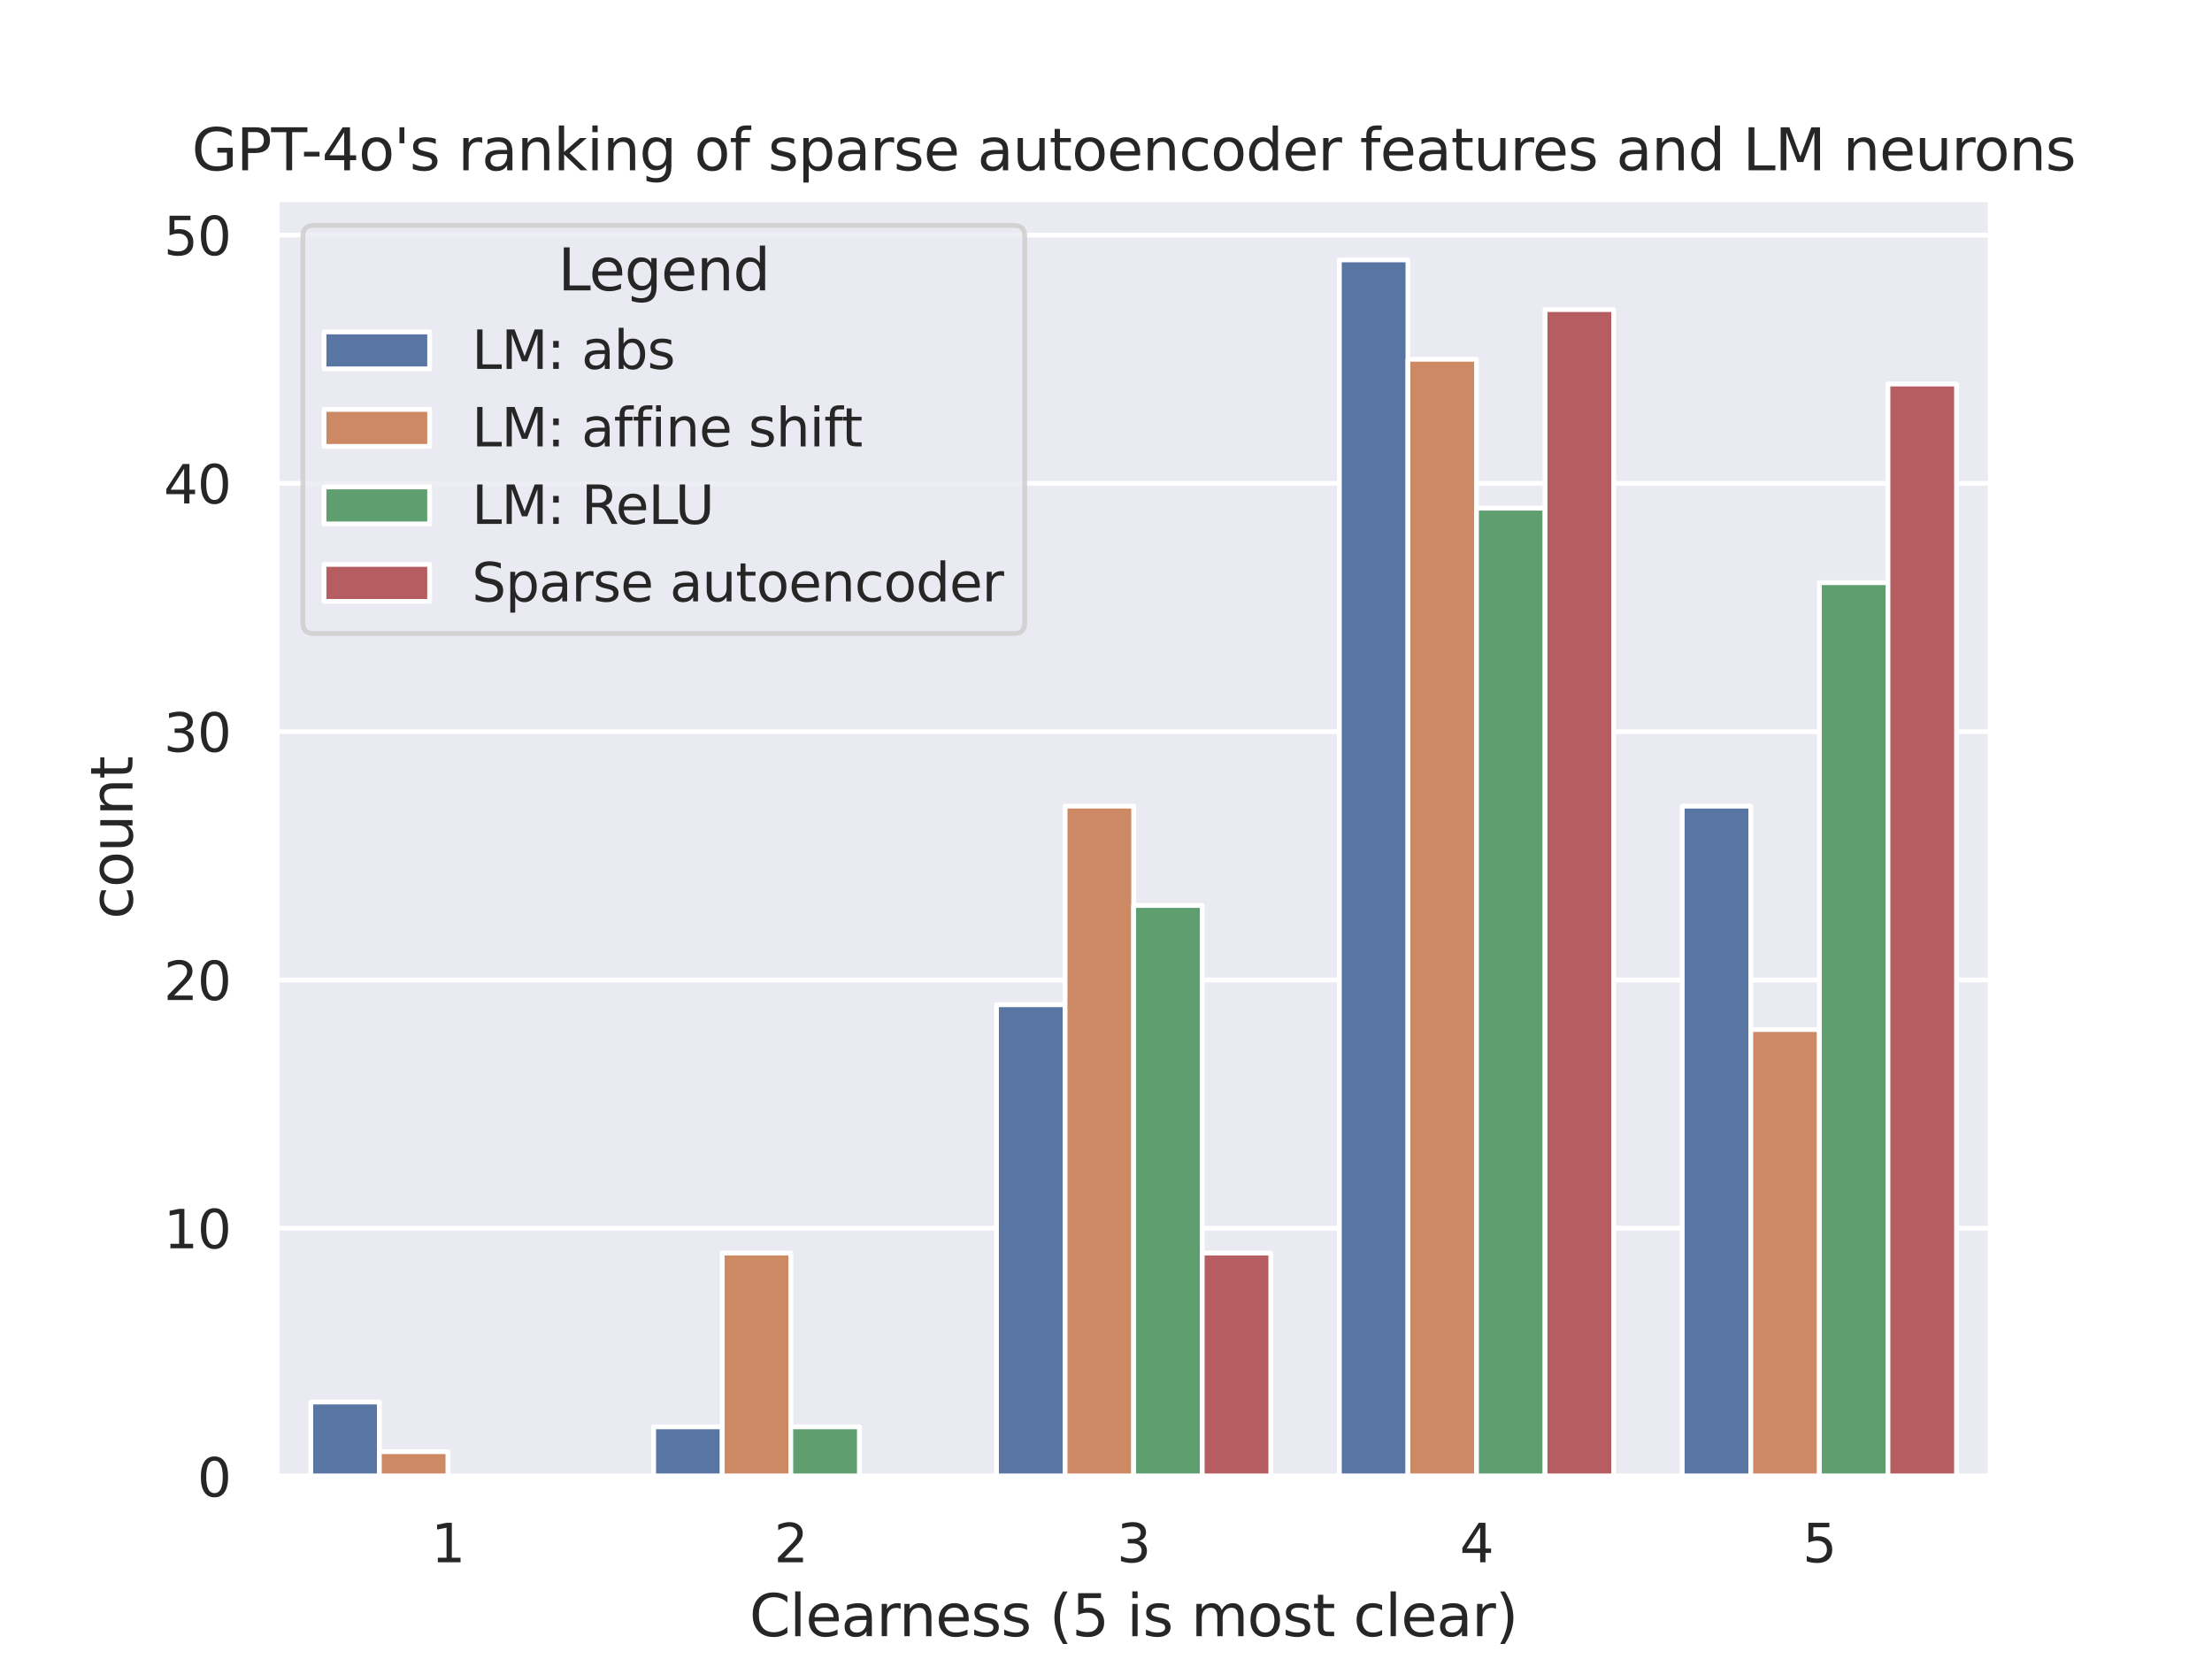 <?xml version="1.0" encoding="utf-8" standalone="no"?>
<!DOCTYPE svg PUBLIC "-//W3C//DTD SVG 1.1//EN"
  "http://www.w3.org/Graphics/SVG/1.1/DTD/svg11.dtd">
<svg xmlns:xlink="http://www.w3.org/1999/xlink" width="460.8pt" height="345.6pt" viewBox="0 0 460.8 345.6" xmlns="http://www.w3.org/2000/svg" version="1.1">
 <defs>
  <style type="text/css">*{stroke-linejoin: round; stroke-linecap: butt}</style>
 </defs>
 <g id="figure_1">
  <g id="patch_1">
   <path d="M 0 345.6 
L 460.8 345.6 
L 460.8 0 
L 0 0 
z
" style="fill: #ffffff"/>
  </g>
  <g id="axes_1">
   <g id="patch_2">
    <path d="M 57.6 307.584 
L 414.72 307.584 
L 414.72 41.472 
L 57.6 41.472 
z
" style="fill: #eaeaf2"/>
   </g>
   <g id="matplotlib.axis_1">
    <g id="xtick_1">
     <g id="text_1">
      <!-- 1 -->
      <g style="fill: #262626" transform="translate(89.813 325.442) scale(0.11 -0.11)">
       <defs>
        <path id="DejaVuSans-31" d="M 794 531 
L 1825 531 
L 1825 4091 
L 703 3866 
L 703 4441 
L 1819 4666 
L 2450 4666 
L 2450 531 
L 3481 531 
L 3481 0 
L 794 0 
L 794 531 
z
" transform="scale(0.016)"/>
       </defs>
       <use xlink:href="#DejaVuSans-31"/>
      </g>
     </g>
    </g>
    <g id="xtick_2">
     <g id="text_2">
      <!-- 2 -->
      <g style="fill: #262626" transform="translate(161.237 325.442) scale(0.11 -0.11)">
       <defs>
        <path id="DejaVuSans-32" d="M 1228 531 
L 3431 531 
L 3431 0 
L 469 0 
L 469 531 
Q 828 903 1448 1529 
Q 2069 2156 2228 2338 
Q 2531 2678 2651 2914 
Q 2772 3150 2772 3378 
Q 2772 3750 2511 3984 
Q 2250 4219 1831 4219 
Q 1534 4219 1204 4116 
Q 875 4013 500 3803 
L 500 4441 
Q 881 4594 1212 4672 
Q 1544 4750 1819 4750 
Q 2544 4750 2975 4387 
Q 3406 4025 3406 3419 
Q 3406 3131 3298 2873 
Q 3191 2616 2906 2266 
Q 2828 2175 2409 1742 
Q 1991 1309 1228 531 
z
" transform="scale(0.016)"/>
       </defs>
       <use xlink:href="#DejaVuSans-32"/>
      </g>
     </g>
    </g>
    <g id="xtick_3">
     <g id="text_3">
      <!-- 3 -->
      <g style="fill: #262626" transform="translate(232.661 325.442) scale(0.11 -0.11)">
       <defs>
        <path id="DejaVuSans-33" d="M 2597 2516 
Q 3050 2419 3304 2112 
Q 3559 1806 3559 1356 
Q 3559 666 3084 287 
Q 2609 -91 1734 -91 
Q 1441 -91 1130 -33 
Q 819 25 488 141 
L 488 750 
Q 750 597 1062 519 
Q 1375 441 1716 441 
Q 2309 441 2620 675 
Q 2931 909 2931 1356 
Q 2931 1769 2642 2001 
Q 2353 2234 1838 2234 
L 1294 2234 
L 1294 2753 
L 1863 2753 
Q 2328 2753 2575 2939 
Q 2822 3125 2822 3475 
Q 2822 3834 2567 4026 
Q 2313 4219 1838 4219 
Q 1578 4219 1281 4162 
Q 984 4106 628 3988 
L 628 4550 
Q 988 4650 1302 4700 
Q 1616 4750 1894 4750 
Q 2613 4750 3031 4423 
Q 3450 4097 3450 3541 
Q 3450 3153 3228 2886 
Q 3006 2619 2597 2516 
z
" transform="scale(0.016)"/>
       </defs>
       <use xlink:href="#DejaVuSans-33"/>
      </g>
     </g>
    </g>
    <g id="xtick_4">
     <g id="text_4">
      <!-- 4 -->
      <g style="fill: #262626" transform="translate(304.085 325.442) scale(0.11 -0.11)">
       <defs>
        <path id="DejaVuSans-34" d="M 2419 4116 
L 825 1625 
L 2419 1625 
L 2419 4116 
z
M 2253 4666 
L 3047 4666 
L 3047 1625 
L 3713 1625 
L 3713 1100 
L 3047 1100 
L 3047 0 
L 2419 0 
L 2419 1100 
L 313 1100 
L 313 1709 
L 2253 4666 
z
" transform="scale(0.016)"/>
       </defs>
       <use xlink:href="#DejaVuSans-34"/>
      </g>
     </g>
    </g>
    <g id="xtick_5">
     <g id="text_5">
      <!-- 5 -->
      <g style="fill: #262626" transform="translate(375.509 325.442) scale(0.11 -0.11)">
       <defs>
        <path id="DejaVuSans-35" d="M 691 4666 
L 3169 4666 
L 3169 4134 
L 1269 4134 
L 1269 2991 
Q 1406 3038 1543 3061 
Q 1681 3084 1819 3084 
Q 2600 3084 3056 2656 
Q 3513 2228 3513 1497 
Q 3513 744 3044 326 
Q 2575 -91 1722 -91 
Q 1428 -91 1123 -41 
Q 819 9 494 109 
L 494 744 
Q 775 591 1075 516 
Q 1375 441 1709 441 
Q 2250 441 2565 725 
Q 2881 1009 2881 1497 
Q 2881 1984 2565 2268 
Q 2250 2553 1709 2553 
Q 1456 2553 1204 2497 
Q 953 2441 691 2322 
L 691 4666 
z
" transform="scale(0.016)"/>
       </defs>
       <use xlink:href="#DejaVuSans-35"/>
      </g>
     </g>
    </g>
    <g id="text_6">
     <!-- Clearness (5 is most clear) -->
     <g style="fill: #262626" transform="translate(156.113 340.848) scale(0.12 -0.12)">
      <defs>
       <path id="DejaVuSans-43" d="M 4122 4306 
L 4122 3641 
Q 3803 3938 3442 4084 
Q 3081 4231 2675 4231 
Q 1875 4231 1450 3742 
Q 1025 3253 1025 2328 
Q 1025 1406 1450 917 
Q 1875 428 2675 428 
Q 3081 428 3442 575 
Q 3803 722 4122 1019 
L 4122 359 
Q 3791 134 3420 21 
Q 3050 -91 2638 -91 
Q 1578 -91 968 557 
Q 359 1206 359 2328 
Q 359 3453 968 4101 
Q 1578 4750 2638 4750 
Q 3056 4750 3426 4639 
Q 3797 4528 4122 4306 
z
" transform="scale(0.016)"/>
       <path id="DejaVuSans-6c" d="M 603 4863 
L 1178 4863 
L 1178 0 
L 603 0 
L 603 4863 
z
" transform="scale(0.016)"/>
       <path id="DejaVuSans-65" d="M 3597 1894 
L 3597 1613 
L 953 1613 
Q 991 1019 1311 708 
Q 1631 397 2203 397 
Q 2534 397 2845 478 
Q 3156 559 3463 722 
L 3463 178 
Q 3153 47 2828 -22 
Q 2503 -91 2169 -91 
Q 1331 -91 842 396 
Q 353 884 353 1716 
Q 353 2575 817 3079 
Q 1281 3584 2069 3584 
Q 2775 3584 3186 3129 
Q 3597 2675 3597 1894 
z
M 3022 2063 
Q 3016 2534 2758 2815 
Q 2500 3097 2075 3097 
Q 1594 3097 1305 2825 
Q 1016 2553 972 2059 
L 3022 2063 
z
" transform="scale(0.016)"/>
       <path id="DejaVuSans-61" d="M 2194 1759 
Q 1497 1759 1228 1600 
Q 959 1441 959 1056 
Q 959 750 1161 570 
Q 1363 391 1709 391 
Q 2188 391 2477 730 
Q 2766 1069 2766 1631 
L 2766 1759 
L 2194 1759 
z
M 3341 1997 
L 3341 0 
L 2766 0 
L 2766 531 
Q 2569 213 2275 61 
Q 1981 -91 1556 -91 
Q 1019 -91 701 211 
Q 384 513 384 1019 
Q 384 1609 779 1909 
Q 1175 2209 1959 2209 
L 2766 2209 
L 2766 2266 
Q 2766 2663 2505 2880 
Q 2244 3097 1772 3097 
Q 1472 3097 1187 3025 
Q 903 2953 641 2809 
L 641 3341 
Q 956 3463 1253 3523 
Q 1550 3584 1831 3584 
Q 2591 3584 2966 3190 
Q 3341 2797 3341 1997 
z
" transform="scale(0.016)"/>
       <path id="DejaVuSans-72" d="M 2631 2963 
Q 2534 3019 2420 3045 
Q 2306 3072 2169 3072 
Q 1681 3072 1420 2755 
Q 1159 2438 1159 1844 
L 1159 0 
L 581 0 
L 581 3500 
L 1159 3500 
L 1159 2956 
Q 1341 3275 1631 3429 
Q 1922 3584 2338 3584 
Q 2397 3584 2469 3576 
Q 2541 3569 2628 3553 
L 2631 2963 
z
" transform="scale(0.016)"/>
       <path id="DejaVuSans-6e" d="M 3513 2113 
L 3513 0 
L 2938 0 
L 2938 2094 
Q 2938 2591 2744 2837 
Q 2550 3084 2163 3084 
Q 1697 3084 1428 2787 
Q 1159 2491 1159 1978 
L 1159 0 
L 581 0 
L 581 3500 
L 1159 3500 
L 1159 2956 
Q 1366 3272 1645 3428 
Q 1925 3584 2291 3584 
Q 2894 3584 3203 3211 
Q 3513 2838 3513 2113 
z
" transform="scale(0.016)"/>
       <path id="DejaVuSans-73" d="M 2834 3397 
L 2834 2853 
Q 2591 2978 2328 3040 
Q 2066 3103 1784 3103 
Q 1356 3103 1142 2972 
Q 928 2841 928 2578 
Q 928 2378 1081 2264 
Q 1234 2150 1697 2047 
L 1894 2003 
Q 2506 1872 2764 1633 
Q 3022 1394 3022 966 
Q 3022 478 2636 193 
Q 2250 -91 1575 -91 
Q 1294 -91 989 -36 
Q 684 19 347 128 
L 347 722 
Q 666 556 975 473 
Q 1284 391 1588 391 
Q 1994 391 2212 530 
Q 2431 669 2431 922 
Q 2431 1156 2273 1281 
Q 2116 1406 1581 1522 
L 1381 1569 
Q 847 1681 609 1914 
Q 372 2147 372 2553 
Q 372 3047 722 3315 
Q 1072 3584 1716 3584 
Q 2034 3584 2315 3537 
Q 2597 3491 2834 3397 
z
" transform="scale(0.016)"/>
       <path id="DejaVuSans-20" transform="scale(0.016)"/>
       <path id="DejaVuSans-28" d="M 1984 4856 
Q 1566 4138 1362 3434 
Q 1159 2731 1159 2009 
Q 1159 1288 1364 580 
Q 1569 -128 1984 -844 
L 1484 -844 
Q 1016 -109 783 600 
Q 550 1309 550 2009 
Q 550 2706 781 3412 
Q 1013 4119 1484 4856 
L 1984 4856 
z
" transform="scale(0.016)"/>
       <path id="DejaVuSans-69" d="M 603 3500 
L 1178 3500 
L 1178 0 
L 603 0 
L 603 3500 
z
M 603 4863 
L 1178 4863 
L 1178 4134 
L 603 4134 
L 603 4863 
z
" transform="scale(0.016)"/>
       <path id="DejaVuSans-6d" d="M 3328 2828 
Q 3544 3216 3844 3400 
Q 4144 3584 4550 3584 
Q 5097 3584 5394 3201 
Q 5691 2819 5691 2113 
L 5691 0 
L 5113 0 
L 5113 2094 
Q 5113 2597 4934 2840 
Q 4756 3084 4391 3084 
Q 3944 3084 3684 2787 
Q 3425 2491 3425 1978 
L 3425 0 
L 2847 0 
L 2847 2094 
Q 2847 2600 2669 2842 
Q 2491 3084 2119 3084 
Q 1678 3084 1418 2786 
Q 1159 2488 1159 1978 
L 1159 0 
L 581 0 
L 581 3500 
L 1159 3500 
L 1159 2956 
Q 1356 3278 1631 3431 
Q 1906 3584 2284 3584 
Q 2666 3584 2933 3390 
Q 3200 3197 3328 2828 
z
" transform="scale(0.016)"/>
       <path id="DejaVuSans-6f" d="M 1959 3097 
Q 1497 3097 1228 2736 
Q 959 2375 959 1747 
Q 959 1119 1226 758 
Q 1494 397 1959 397 
Q 2419 397 2687 759 
Q 2956 1122 2956 1747 
Q 2956 2369 2687 2733 
Q 2419 3097 1959 3097 
z
M 1959 3584 
Q 2709 3584 3137 3096 
Q 3566 2609 3566 1747 
Q 3566 888 3137 398 
Q 2709 -91 1959 -91 
Q 1206 -91 779 398 
Q 353 888 353 1747 
Q 353 2609 779 3096 
Q 1206 3584 1959 3584 
z
" transform="scale(0.016)"/>
       <path id="DejaVuSans-74" d="M 1172 4494 
L 1172 3500 
L 2356 3500 
L 2356 3053 
L 1172 3053 
L 1172 1153 
Q 1172 725 1289 603 
Q 1406 481 1766 481 
L 2356 481 
L 2356 0 
L 1766 0 
Q 1100 0 847 248 
Q 594 497 594 1153 
L 594 3053 
L 172 3053 
L 172 3500 
L 594 3500 
L 594 4494 
L 1172 4494 
z
" transform="scale(0.016)"/>
       <path id="DejaVuSans-63" d="M 3122 3366 
L 3122 2828 
Q 2878 2963 2633 3030 
Q 2388 3097 2138 3097 
Q 1578 3097 1268 2742 
Q 959 2388 959 1747 
Q 959 1106 1268 751 
Q 1578 397 2138 397 
Q 2388 397 2633 464 
Q 2878 531 3122 666 
L 3122 134 
Q 2881 22 2623 -34 
Q 2366 -91 2075 -91 
Q 1284 -91 818 406 
Q 353 903 353 1747 
Q 353 2603 823 3093 
Q 1294 3584 2113 3584 
Q 2378 3584 2631 3529 
Q 2884 3475 3122 3366 
z
" transform="scale(0.016)"/>
       <path id="DejaVuSans-29" d="M 513 4856 
L 1013 4856 
Q 1481 4119 1714 3412 
Q 1947 2706 1947 2009 
Q 1947 1309 1714 600 
Q 1481 -109 1013 -844 
L 513 -844 
Q 928 -128 1133 580 
Q 1338 1288 1338 2009 
Q 1338 2731 1133 3434 
Q 928 4138 513 4856 
z
" transform="scale(0.016)"/>
      </defs>
      <use xlink:href="#DejaVuSans-43"/>
      <use xlink:href="#DejaVuSans-6c" x="69.824"/>
      <use xlink:href="#DejaVuSans-65" x="97.607"/>
      <use xlink:href="#DejaVuSans-61" x="159.131"/>
      <use xlink:href="#DejaVuSans-72" x="220.41"/>
      <use xlink:href="#DejaVuSans-6e" x="259.773"/>
      <use xlink:href="#DejaVuSans-65" x="323.152"/>
      <use xlink:href="#DejaVuSans-73" x="384.676"/>
      <use xlink:href="#DejaVuSans-73" x="436.775"/>
      <use xlink:href="#DejaVuSans-20" x="488.875"/>
      <use xlink:href="#DejaVuSans-28" x="520.662"/>
      <use xlink:href="#DejaVuSans-35" x="559.676"/>
      <use xlink:href="#DejaVuSans-20" x="623.299"/>
      <use xlink:href="#DejaVuSans-69" x="655.086"/>
      <use xlink:href="#DejaVuSans-73" x="682.869"/>
      <use xlink:href="#DejaVuSans-20" x="734.969"/>
      <use xlink:href="#DejaVuSans-6d" x="766.756"/>
      <use xlink:href="#DejaVuSans-6f" x="864.168"/>
      <use xlink:href="#DejaVuSans-73" x="925.35"/>
      <use xlink:href="#DejaVuSans-74" x="977.449"/>
      <use xlink:href="#DejaVuSans-20" x="1016.658"/>
      <use xlink:href="#DejaVuSans-63" x="1048.445"/>
      <use xlink:href="#DejaVuSans-6c" x="1103.426"/>
      <use xlink:href="#DejaVuSans-65" x="1131.209"/>
      <use xlink:href="#DejaVuSans-61" x="1192.732"/>
      <use xlink:href="#DejaVuSans-72" x="1254.012"/>
      <use xlink:href="#DejaVuSans-29" x="1295.125"/>
     </g>
    </g>
   </g>
   <g id="matplotlib.axis_2">
    <g id="ytick_1">
     <g id="line2d_1">
      <path d="M 57.6 307.584 
L 414.72 307.584 
" clip-path="url(#p525cc4dadb)" style="fill: none; stroke: #ffffff; stroke-linecap: round"/>
     </g>
     <g id="text_7">
      <!-- 0 -->
      <g style="fill: #262626" transform="translate(41.101 311.763) scale(0.11 -0.11)">
       <defs>
        <path id="DejaVuSans-30" d="M 2034 4250 
Q 1547 4250 1301 3770 
Q 1056 3291 1056 2328 
Q 1056 1369 1301 889 
Q 1547 409 2034 409 
Q 2525 409 2770 889 
Q 3016 1369 3016 2328 
Q 3016 3291 2770 3770 
Q 2525 4250 2034 4250 
z
M 2034 4750 
Q 2819 4750 3233 4129 
Q 3647 3509 3647 2328 
Q 3647 1150 3233 529 
Q 2819 -91 2034 -91 
Q 1250 -91 836 529 
Q 422 1150 422 2328 
Q 422 3509 836 4129 
Q 1250 4750 2034 4750 
z
" transform="scale(0.016)"/>
       </defs>
       <use xlink:href="#DejaVuSans-30"/>
      </g>
     </g>
    </g>
    <g id="ytick_2">
     <g id="line2d_2">
      <path d="M 57.6 255.862 
L 414.72 255.862 
" clip-path="url(#p525cc4dadb)" style="fill: none; stroke: #ffffff; stroke-linecap: round"/>
     </g>
     <g id="text_8">
      <!-- 10 -->
      <g style="fill: #262626" transform="translate(34.102 260.041) scale(0.11 -0.11)">
       <use xlink:href="#DejaVuSans-31"/>
       <use xlink:href="#DejaVuSans-30" x="63.623"/>
      </g>
     </g>
    </g>
    <g id="ytick_3">
     <g id="line2d_3">
      <path d="M 57.6 204.139 
L 414.72 204.139 
" clip-path="url(#p525cc4dadb)" style="fill: none; stroke: #ffffff; stroke-linecap: round"/>
     </g>
     <g id="text_9">
      <!-- 20 -->
      <g style="fill: #262626" transform="translate(34.102 208.318) scale(0.11 -0.11)">
       <use xlink:href="#DejaVuSans-32"/>
       <use xlink:href="#DejaVuSans-30" x="63.623"/>
      </g>
     </g>
    </g>
    <g id="ytick_4">
     <g id="line2d_4">
      <path d="M 57.6 152.417 
L 414.72 152.417 
" clip-path="url(#p525cc4dadb)" style="fill: none; stroke: #ffffff; stroke-linecap: round"/>
     </g>
     <g id="text_10">
      <!-- 30 -->
      <g style="fill: #262626" transform="translate(34.102 156.596) scale(0.11 -0.11)">
       <use xlink:href="#DejaVuSans-33"/>
       <use xlink:href="#DejaVuSans-30" x="63.623"/>
      </g>
     </g>
    </g>
    <g id="ytick_5">
     <g id="line2d_5">
      <path d="M 57.6 100.694 
L 414.72 100.694 
" clip-path="url(#p525cc4dadb)" style="fill: none; stroke: #ffffff; stroke-linecap: round"/>
     </g>
     <g id="text_11">
      <!-- 40 -->
      <g style="fill: #262626" transform="translate(34.102 104.873) scale(0.11 -0.11)">
       <use xlink:href="#DejaVuSans-34"/>
       <use xlink:href="#DejaVuSans-30" x="63.623"/>
      </g>
     </g>
    </g>
    <g id="ytick_6">
     <g id="line2d_6">
      <path d="M 57.6 48.972 
L 414.72 48.972 
" clip-path="url(#p525cc4dadb)" style="fill: none; stroke: #ffffff; stroke-linecap: round"/>
     </g>
     <g id="text_12">
      <!-- 50 -->
      <g style="fill: #262626" transform="translate(34.102 53.151) scale(0.11 -0.11)">
       <use xlink:href="#DejaVuSans-35"/>
       <use xlink:href="#DejaVuSans-30" x="63.623"/>
      </g>
     </g>
    </g>
    <g id="text_13">
     <!-- count -->
     <g style="fill: #262626" transform="translate(27.607 191.456) rotate(-90) scale(0.12 -0.12)">
      <defs>
       <path id="DejaVuSans-75" d="M 544 1381 
L 544 3500 
L 1119 3500 
L 1119 1403 
Q 1119 906 1312 657 
Q 1506 409 1894 409 
Q 2359 409 2629 706 
Q 2900 1003 2900 1516 
L 2900 3500 
L 3475 3500 
L 3475 0 
L 2900 0 
L 2900 538 
Q 2691 219 2414 64 
Q 2138 -91 1772 -91 
Q 1169 -91 856 284 
Q 544 659 544 1381 
z
M 1991 3584 
L 1991 3584 
z
" transform="scale(0.016)"/>
      </defs>
      <use xlink:href="#DejaVuSans-63"/>
      <use xlink:href="#DejaVuSans-6f" x="54.98"/>
      <use xlink:href="#DejaVuSans-75" x="116.162"/>
      <use xlink:href="#DejaVuSans-6e" x="179.541"/>
      <use xlink:href="#DejaVuSans-74" x="242.92"/>
     </g>
    </g>
   </g>
   <g id="patch_3">
    <path d="M 64.742 307.584 
L 79.027 307.584 
L 79.027 292.067 
L 64.742 292.067 
z
" clip-path="url(#p525cc4dadb)" style="fill: #5875a4; stroke: #ffffff; stroke-linejoin: miter"/>
   </g>
   <g id="patch_4">
    <path d="M 136.166 307.584 
L 150.451 307.584 
L 150.451 297.24 
L 136.166 297.24 
z
" clip-path="url(#p525cc4dadb)" style="fill: #5875a4; stroke: #ffffff; stroke-linejoin: miter"/>
   </g>
   <g id="patch_5">
    <path d="M 207.59 307.584 
L 221.875 307.584 
L 221.875 209.311 
L 207.59 209.311 
z
" clip-path="url(#p525cc4dadb)" style="fill: #5875a4; stroke: #ffffff; stroke-linejoin: miter"/>
   </g>
   <g id="patch_6">
    <path d="M 279.014 307.584 
L 293.299 307.584 
L 293.299 54.144 
L 279.014 54.144 
z
" clip-path="url(#p525cc4dadb)" style="fill: #5875a4; stroke: #ffffff; stroke-linejoin: miter"/>
   </g>
   <g id="patch_7">
    <path d="M 350.438 307.584 
L 364.723 307.584 
L 364.723 167.933 
L 350.438 167.933 
z
" clip-path="url(#p525cc4dadb)" style="fill: #5875a4; stroke: #ffffff; stroke-linejoin: miter"/>
   </g>
   <g id="patch_8">
    <path d="M 79.027 307.584 
L 93.312 307.584 
L 93.312 302.412 
L 79.027 302.412 
z
" clip-path="url(#p525cc4dadb)" style="fill: #cc8963; stroke: #ffffff; stroke-linejoin: miter"/>
   </g>
   <g id="patch_9">
    <path d="M 150.451 307.584 
L 164.736 307.584 
L 164.736 261.034 
L 150.451 261.034 
z
" clip-path="url(#p525cc4dadb)" style="fill: #cc8963; stroke: #ffffff; stroke-linejoin: miter"/>
   </g>
   <g id="patch_10">
    <path d="M 221.875 307.584 
L 236.16 307.584 
L 236.16 167.933 
L 221.875 167.933 
z
" clip-path="url(#p525cc4dadb)" style="fill: #cc8963; stroke: #ffffff; stroke-linejoin: miter"/>
   </g>
   <g id="patch_11">
    <path d="M 293.299 307.584 
L 307.584 307.584 
L 307.584 74.833 
L 293.299 74.833 
z
" clip-path="url(#p525cc4dadb)" style="fill: #cc8963; stroke: #ffffff; stroke-linejoin: miter"/>
   </g>
   <g id="patch_12">
    <path d="M 364.723 307.584 
L 379.008 307.584 
L 379.008 214.484 
L 364.723 214.484 
z
" clip-path="url(#p525cc4dadb)" style="fill: #cc8963; stroke: #ffffff; stroke-linejoin: miter"/>
   </g>
   <g id="patch_13">
    <path d="M 164.736 307.584 
L 179.021 307.584 
L 179.021 297.24 
L 164.736 297.24 
z
" clip-path="url(#p525cc4dadb)" style="fill: #5f9e6e; stroke: #ffffff; stroke-linejoin: miter"/>
   </g>
   <g id="patch_14">
    <path d="M 236.16 307.584 
L 250.445 307.584 
L 250.445 188.622 
L 236.16 188.622 
z
" clip-path="url(#p525cc4dadb)" style="fill: #5f9e6e; stroke: #ffffff; stroke-linejoin: miter"/>
   </g>
   <g id="patch_15">
    <path d="M 307.584 307.584 
L 321.869 307.584 
L 321.869 105.866 
L 307.584 105.866 
z
" clip-path="url(#p525cc4dadb)" style="fill: #5f9e6e; stroke: #ffffff; stroke-linejoin: miter"/>
   </g>
   <g id="patch_16">
    <path d="M 379.008 307.584 
L 393.293 307.584 
L 393.293 121.383 
L 379.008 121.383 
z
" clip-path="url(#p525cc4dadb)" style="fill: #5f9e6e; stroke: #ffffff; stroke-linejoin: miter"/>
   </g>
   <g id="patch_17">
    <path d="M 250.445 307.584 
L 264.73 307.584 
L 264.73 261.034 
L 250.445 261.034 
z
" clip-path="url(#p525cc4dadb)" style="fill: #b55d60; stroke: #ffffff; stroke-linejoin: miter"/>
   </g>
   <g id="patch_18">
    <path d="M 321.869 307.584 
L 336.154 307.584 
L 336.154 64.488 
L 321.869 64.488 
z
" clip-path="url(#p525cc4dadb)" style="fill: #b55d60; stroke: #ffffff; stroke-linejoin: miter"/>
   </g>
   <g id="patch_19">
    <path d="M 393.293 307.584 
L 407.578 307.584 
L 407.578 80.005 
L 393.293 80.005 
z
" clip-path="url(#p525cc4dadb)" style="fill: #b55d60; stroke: #ffffff; stroke-linejoin: miter"/>
   </g>
   <g id="patch_20">
    <path d="M 93.312 307.584 
L 93.312 307.584 
L 93.312 307.584 
L 93.312 307.584 
z
" clip-path="url(#p525cc4dadb)" style="fill: #5875a4; stroke: #ffffff; stroke-linejoin: miter"/>
   </g>
   <g id="patch_21">
    <path d="M 93.312 307.584 
L 93.312 307.584 
L 93.312 307.584 
L 93.312 307.584 
z
" clip-path="url(#p525cc4dadb)" style="fill: #cc8963; stroke: #ffffff; stroke-linejoin: miter"/>
   </g>
   <g id="patch_22">
    <path d="M 93.312 307.584 
L 93.312 307.584 
L 93.312 307.584 
L 93.312 307.584 
z
" clip-path="url(#p525cc4dadb)" style="fill: #5f9e6e; stroke: #ffffff; stroke-linejoin: miter"/>
   </g>
   <g id="patch_23">
    <path d="M 93.312 307.584 
L 93.312 307.584 
L 93.312 307.584 
L 93.312 307.584 
z
" clip-path="url(#p525cc4dadb)" style="fill: #b55d60; stroke: #ffffff; stroke-linejoin: miter"/>
   </g>
   <g id="patch_24">
    <path d="M 57.6 307.584 
L 57.6 41.472 
" style="fill: none; stroke: #ffffff; stroke-width: 1.25; stroke-linejoin: miter; stroke-linecap: square"/>
   </g>
   <g id="patch_25">
    <path d="M 414.72 307.584 
L 414.72 41.472 
" style="fill: none; stroke: #ffffff; stroke-width: 1.25; stroke-linejoin: miter; stroke-linecap: square"/>
   </g>
   <g id="patch_26">
    <path d="M 57.6 307.584 
L 414.72 307.584 
" style="fill: none; stroke: #ffffff; stroke-width: 1.25; stroke-linejoin: miter; stroke-linecap: square"/>
   </g>
   <g id="patch_27">
    <path d="M 57.6 41.472 
L 414.72 41.472 
" style="fill: none; stroke: #ffffff; stroke-width: 1.25; stroke-linejoin: miter; stroke-linecap: square"/>
   </g>
   <g id="text_14">
    <!-- GPT-4o's ranking of sparse autoencoder features and LM neurons -->
    <g style="fill: #262626" transform="translate(39.959 35.472) scale(0.12 -0.12)">
     <defs>
      <path id="DejaVuSans-47" d="M 3809 666 
L 3809 1919 
L 2778 1919 
L 2778 2438 
L 4434 2438 
L 4434 434 
Q 4069 175 3628 42 
Q 3188 -91 2688 -91 
Q 1594 -91 976 548 
Q 359 1188 359 2328 
Q 359 3472 976 4111 
Q 1594 4750 2688 4750 
Q 3144 4750 3555 4637 
Q 3966 4525 4313 4306 
L 4313 3634 
Q 3963 3931 3569 4081 
Q 3175 4231 2741 4231 
Q 1884 4231 1454 3753 
Q 1025 3275 1025 2328 
Q 1025 1384 1454 906 
Q 1884 428 2741 428 
Q 3075 428 3337 486 
Q 3600 544 3809 666 
z
" transform="scale(0.016)"/>
      <path id="DejaVuSans-50" d="M 1259 4147 
L 1259 2394 
L 2053 2394 
Q 2494 2394 2734 2622 
Q 2975 2850 2975 3272 
Q 2975 3691 2734 3919 
Q 2494 4147 2053 4147 
L 1259 4147 
z
M 628 4666 
L 2053 4666 
Q 2838 4666 3239 4311 
Q 3641 3956 3641 3272 
Q 3641 2581 3239 2228 
Q 2838 1875 2053 1875 
L 1259 1875 
L 1259 0 
L 628 0 
L 628 4666 
z
" transform="scale(0.016)"/>
      <path id="DejaVuSans-54" d="M -19 4666 
L 3928 4666 
L 3928 4134 
L 2272 4134 
L 2272 0 
L 1638 0 
L 1638 4134 
L -19 4134 
L -19 4666 
z
" transform="scale(0.016)"/>
      <path id="DejaVuSans-2d" d="M 313 2009 
L 1997 2009 
L 1997 1497 
L 313 1497 
L 313 2009 
z
" transform="scale(0.016)"/>
      <path id="DejaVuSans-27" d="M 1147 4666 
L 1147 2931 
L 616 2931 
L 616 4666 
L 1147 4666 
z
" transform="scale(0.016)"/>
      <path id="DejaVuSans-6b" d="M 581 4863 
L 1159 4863 
L 1159 1991 
L 2875 3500 
L 3609 3500 
L 1753 1863 
L 3688 0 
L 2938 0 
L 1159 1709 
L 1159 0 
L 581 0 
L 581 4863 
z
" transform="scale(0.016)"/>
      <path id="DejaVuSans-67" d="M 2906 1791 
Q 2906 2416 2648 2759 
Q 2391 3103 1925 3103 
Q 1463 3103 1205 2759 
Q 947 2416 947 1791 
Q 947 1169 1205 825 
Q 1463 481 1925 481 
Q 2391 481 2648 825 
Q 2906 1169 2906 1791 
z
M 3481 434 
Q 3481 -459 3084 -895 
Q 2688 -1331 1869 -1331 
Q 1566 -1331 1297 -1286 
Q 1028 -1241 775 -1147 
L 775 -588 
Q 1028 -725 1275 -790 
Q 1522 -856 1778 -856 
Q 2344 -856 2625 -561 
Q 2906 -266 2906 331 
L 2906 616 
Q 2728 306 2450 153 
Q 2172 0 1784 0 
Q 1141 0 747 490 
Q 353 981 353 1791 
Q 353 2603 747 3093 
Q 1141 3584 1784 3584 
Q 2172 3584 2450 3431 
Q 2728 3278 2906 2969 
L 2906 3500 
L 3481 3500 
L 3481 434 
z
" transform="scale(0.016)"/>
      <path id="DejaVuSans-66" d="M 2375 4863 
L 2375 4384 
L 1825 4384 
Q 1516 4384 1395 4259 
Q 1275 4134 1275 3809 
L 1275 3500 
L 2222 3500 
L 2222 3053 
L 1275 3053 
L 1275 0 
L 697 0 
L 697 3053 
L 147 3053 
L 147 3500 
L 697 3500 
L 697 3744 
Q 697 4328 969 4595 
Q 1241 4863 1831 4863 
L 2375 4863 
z
" transform="scale(0.016)"/>
      <path id="DejaVuSans-70" d="M 1159 525 
L 1159 -1331 
L 581 -1331 
L 581 3500 
L 1159 3500 
L 1159 2969 
Q 1341 3281 1617 3432 
Q 1894 3584 2278 3584 
Q 2916 3584 3314 3078 
Q 3713 2572 3713 1747 
Q 3713 922 3314 415 
Q 2916 -91 2278 -91 
Q 1894 -91 1617 61 
Q 1341 213 1159 525 
z
M 3116 1747 
Q 3116 2381 2855 2742 
Q 2594 3103 2138 3103 
Q 1681 3103 1420 2742 
Q 1159 2381 1159 1747 
Q 1159 1113 1420 752 
Q 1681 391 2138 391 
Q 2594 391 2855 752 
Q 3116 1113 3116 1747 
z
" transform="scale(0.016)"/>
      <path id="DejaVuSans-64" d="M 2906 2969 
L 2906 4863 
L 3481 4863 
L 3481 0 
L 2906 0 
L 2906 525 
Q 2725 213 2448 61 
Q 2172 -91 1784 -91 
Q 1150 -91 751 415 
Q 353 922 353 1747 
Q 353 2572 751 3078 
Q 1150 3584 1784 3584 
Q 2172 3584 2448 3432 
Q 2725 3281 2906 2969 
z
M 947 1747 
Q 947 1113 1208 752 
Q 1469 391 1925 391 
Q 2381 391 2643 752 
Q 2906 1113 2906 1747 
Q 2906 2381 2643 2742 
Q 2381 3103 1925 3103 
Q 1469 3103 1208 2742 
Q 947 2381 947 1747 
z
" transform="scale(0.016)"/>
      <path id="DejaVuSans-4c" d="M 628 4666 
L 1259 4666 
L 1259 531 
L 3531 531 
L 3531 0 
L 628 0 
L 628 4666 
z
" transform="scale(0.016)"/>
      <path id="DejaVuSans-4d" d="M 628 4666 
L 1569 4666 
L 2759 1491 
L 3956 4666 
L 4897 4666 
L 4897 0 
L 4281 0 
L 4281 4097 
L 3078 897 
L 2444 897 
L 1241 4097 
L 1241 0 
L 628 0 
L 628 4666 
z
" transform="scale(0.016)"/>
     </defs>
     <use xlink:href="#DejaVuSans-47"/>
     <use xlink:href="#DejaVuSans-50" x="77.49"/>
     <use xlink:href="#DejaVuSans-54" x="137.793"/>
     <use xlink:href="#DejaVuSans-2d" x="189.752"/>
     <use xlink:href="#DejaVuSans-34" x="225.836"/>
     <use xlink:href="#DejaVuSans-6f" x="289.459"/>
     <use xlink:href="#DejaVuSans-27" x="350.641"/>
     <use xlink:href="#DejaVuSans-73" x="378.131"/>
     <use xlink:href="#DejaVuSans-20" x="430.23"/>
     <use xlink:href="#DejaVuSans-72" x="462.018"/>
     <use xlink:href="#DejaVuSans-61" x="503.131"/>
     <use xlink:href="#DejaVuSans-6e" x="564.41"/>
     <use xlink:href="#DejaVuSans-6b" x="627.789"/>
     <use xlink:href="#DejaVuSans-69" x="685.699"/>
     <use xlink:href="#DejaVuSans-6e" x="713.482"/>
     <use xlink:href="#DejaVuSans-67" x="776.861"/>
     <use xlink:href="#DejaVuSans-20" x="840.338"/>
     <use xlink:href="#DejaVuSans-6f" x="872.125"/>
     <use xlink:href="#DejaVuSans-66" x="933.307"/>
     <use xlink:href="#DejaVuSans-20" x="968.512"/>
     <use xlink:href="#DejaVuSans-73" x="1000.299"/>
     <use xlink:href="#DejaVuSans-70" x="1052.398"/>
     <use xlink:href="#DejaVuSans-61" x="1115.875"/>
     <use xlink:href="#DejaVuSans-72" x="1177.154"/>
     <use xlink:href="#DejaVuSans-73" x="1218.268"/>
     <use xlink:href="#DejaVuSans-65" x="1270.367"/>
     <use xlink:href="#DejaVuSans-20" x="1331.891"/>
     <use xlink:href="#DejaVuSans-61" x="1363.678"/>
     <use xlink:href="#DejaVuSans-75" x="1424.957"/>
     <use xlink:href="#DejaVuSans-74" x="1488.336"/>
     <use xlink:href="#DejaVuSans-6f" x="1527.545"/>
     <use xlink:href="#DejaVuSans-65" x="1588.727"/>
     <use xlink:href="#DejaVuSans-6e" x="1650.25"/>
     <use xlink:href="#DejaVuSans-63" x="1713.629"/>
     <use xlink:href="#DejaVuSans-6f" x="1768.609"/>
     <use xlink:href="#DejaVuSans-64" x="1829.791"/>
     <use xlink:href="#DejaVuSans-65" x="1893.268"/>
     <use xlink:href="#DejaVuSans-72" x="1954.791"/>
     <use xlink:href="#DejaVuSans-20" x="1995.904"/>
     <use xlink:href="#DejaVuSans-66" x="2027.691"/>
     <use xlink:href="#DejaVuSans-65" x="2062.896"/>
     <use xlink:href="#DejaVuSans-61" x="2124.42"/>
     <use xlink:href="#DejaVuSans-74" x="2185.699"/>
     <use xlink:href="#DejaVuSans-75" x="2224.908"/>
     <use xlink:href="#DejaVuSans-72" x="2288.287"/>
     <use xlink:href="#DejaVuSans-65" x="2327.15"/>
     <use xlink:href="#DejaVuSans-73" x="2388.674"/>
     <use xlink:href="#DejaVuSans-20" x="2440.773"/>
     <use xlink:href="#DejaVuSans-61" x="2472.561"/>
     <use xlink:href="#DejaVuSans-6e" x="2533.84"/>
     <use xlink:href="#DejaVuSans-64" x="2597.219"/>
     <use xlink:href="#DejaVuSans-20" x="2660.695"/>
     <use xlink:href="#DejaVuSans-4c" x="2692.482"/>
     <use xlink:href="#DejaVuSans-4d" x="2748.195"/>
     <use xlink:href="#DejaVuSans-20" x="2834.475"/>
     <use xlink:href="#DejaVuSans-6e" x="2866.262"/>
     <use xlink:href="#DejaVuSans-65" x="2929.641"/>
     <use xlink:href="#DejaVuSans-75" x="2991.164"/>
     <use xlink:href="#DejaVuSans-72" x="3054.543"/>
     <use xlink:href="#DejaVuSans-6f" x="3093.406"/>
     <use xlink:href="#DejaVuSans-6e" x="3154.588"/>
     <use xlink:href="#DejaVuSans-73" x="3217.967"/>
    </g>
   </g>
   <g id="legend_1">
    <g id="patch_28">
     <path d="M 65.3 131.97 
L 211.272 131.97 
Q 213.472 131.97 213.472 129.769 
L 213.472 49.172 
Q 213.472 46.972 211.272 46.972 
L 65.3 46.972 
Q 63.1 46.972 63.1 49.172 
L 63.1 129.769 
Q 63.1 131.97 65.3 131.97 
z
" style="fill: #eaeaf2; opacity: 0.8; stroke: #cccccc; stroke-linejoin: miter"/>
    </g>
    <g id="text_15">
     <!-- Legend -->
     <g style="fill: #262626" transform="translate(116.243 60.49) scale(0.12 -0.12)">
      <use xlink:href="#DejaVuSans-4c"/>
      <use xlink:href="#DejaVuSans-65" x="53.963"/>
      <use xlink:href="#DejaVuSans-67" x="115.486"/>
      <use xlink:href="#DejaVuSans-65" x="178.963"/>
      <use xlink:href="#DejaVuSans-6e" x="240.486"/>
      <use xlink:href="#DejaVuSans-64" x="303.865"/>
     </g>
    </g>
    <g id="patch_29">
     <path d="M 67.5 76.844 
L 89.5 76.844 
L 89.5 69.144 
L 67.5 69.144 
z
" style="fill: #5875a4; stroke: #ffffff; stroke-linejoin: miter"/>
    </g>
    <g id="text_16">
     <!-- LM: abs -->
     <g style="fill: #262626" transform="translate(98.3 76.844) scale(0.11 -0.11)">
      <defs>
       <path id="DejaVuSans-3a" d="M 750 794 
L 1409 794 
L 1409 0 
L 750 0 
L 750 794 
z
M 750 3309 
L 1409 3309 
L 1409 2516 
L 750 2516 
L 750 3309 
z
" transform="scale(0.016)"/>
       <path id="DejaVuSans-62" d="M 3116 1747 
Q 3116 2381 2855 2742 
Q 2594 3103 2138 3103 
Q 1681 3103 1420 2742 
Q 1159 2381 1159 1747 
Q 1159 1113 1420 752 
Q 1681 391 2138 391 
Q 2594 391 2855 752 
Q 3116 1113 3116 1747 
z
M 1159 2969 
Q 1341 3281 1617 3432 
Q 1894 3584 2278 3584 
Q 2916 3584 3314 3078 
Q 3713 2572 3713 1747 
Q 3713 922 3314 415 
Q 2916 -91 2278 -91 
Q 1894 -91 1617 61 
Q 1341 213 1159 525 
L 1159 0 
L 581 0 
L 581 4863 
L 1159 4863 
L 1159 2969 
z
" transform="scale(0.016)"/>
      </defs>
      <use xlink:href="#DejaVuSans-4c"/>
      <use xlink:href="#DejaVuSans-4d" x="55.713"/>
      <use xlink:href="#DejaVuSans-3a" x="141.992"/>
      <use xlink:href="#DejaVuSans-20" x="175.684"/>
      <use xlink:href="#DejaVuSans-61" x="207.471"/>
      <use xlink:href="#DejaVuSans-62" x="268.75"/>
      <use xlink:href="#DejaVuSans-73" x="332.227"/>
     </g>
    </g>
    <g id="patch_30">
     <path d="M 67.5 92.99 
L 89.5 92.99 
L 89.5 85.29 
L 67.5 85.29 
z
" style="fill: #cc8963; stroke: #ffffff; stroke-linejoin: miter"/>
    </g>
    <g id="text_17">
     <!-- LM: affine shift -->
     <g style="fill: #262626" transform="translate(98.3 92.99) scale(0.11 -0.11)">
      <defs>
       <path id="DejaVuSans-68" d="M 3513 2113 
L 3513 0 
L 2938 0 
L 2938 2094 
Q 2938 2591 2744 2837 
Q 2550 3084 2163 3084 
Q 1697 3084 1428 2787 
Q 1159 2491 1159 1978 
L 1159 0 
L 581 0 
L 581 4863 
L 1159 4863 
L 1159 2956 
Q 1366 3272 1645 3428 
Q 1925 3584 2291 3584 
Q 2894 3584 3203 3211 
Q 3513 2838 3513 2113 
z
" transform="scale(0.016)"/>
      </defs>
      <use xlink:href="#DejaVuSans-4c"/>
      <use xlink:href="#DejaVuSans-4d" x="55.713"/>
      <use xlink:href="#DejaVuSans-3a" x="141.992"/>
      <use xlink:href="#DejaVuSans-20" x="175.684"/>
      <use xlink:href="#DejaVuSans-61" x="207.471"/>
      <use xlink:href="#DejaVuSans-66" x="268.75"/>
      <use xlink:href="#DejaVuSans-66" x="303.955"/>
      <use xlink:href="#DejaVuSans-69" x="339.16"/>
      <use xlink:href="#DejaVuSans-6e" x="366.943"/>
      <use xlink:href="#DejaVuSans-65" x="430.322"/>
      <use xlink:href="#DejaVuSans-20" x="491.846"/>
      <use xlink:href="#DejaVuSans-73" x="523.633"/>
      <use xlink:href="#DejaVuSans-68" x="575.732"/>
      <use xlink:href="#DejaVuSans-69" x="639.111"/>
      <use xlink:href="#DejaVuSans-66" x="666.895"/>
      <use xlink:href="#DejaVuSans-74" x="700.35"/>
     </g>
    </g>
    <g id="patch_31">
     <path d="M 67.5 109.136 
L 89.5 109.136 
L 89.5 101.436 
L 67.5 101.436 
z
" style="fill: #5f9e6e; stroke: #ffffff; stroke-linejoin: miter"/>
    </g>
    <g id="text_18">
     <!-- LM: ReLU -->
     <g style="fill: #262626" transform="translate(98.3 109.136) scale(0.11 -0.11)">
      <defs>
       <path id="DejaVuSans-52" d="M 2841 2188 
Q 3044 2119 3236 1894 
Q 3428 1669 3622 1275 
L 4263 0 
L 3584 0 
L 2988 1197 
Q 2756 1666 2539 1819 
Q 2322 1972 1947 1972 
L 1259 1972 
L 1259 0 
L 628 0 
L 628 4666 
L 2053 4666 
Q 2853 4666 3247 4331 
Q 3641 3997 3641 3322 
Q 3641 2881 3436 2590 
Q 3231 2300 2841 2188 
z
M 1259 4147 
L 1259 2491 
L 2053 2491 
Q 2509 2491 2742 2702 
Q 2975 2913 2975 3322 
Q 2975 3731 2742 3939 
Q 2509 4147 2053 4147 
L 1259 4147 
z
" transform="scale(0.016)"/>
       <path id="DejaVuSans-55" d="M 556 4666 
L 1191 4666 
L 1191 1831 
Q 1191 1081 1462 751 
Q 1734 422 2344 422 
Q 2950 422 3222 751 
Q 3494 1081 3494 1831 
L 3494 4666 
L 4128 4666 
L 4128 1753 
Q 4128 841 3676 375 
Q 3225 -91 2344 -91 
Q 1459 -91 1007 375 
Q 556 841 556 1753 
L 556 4666 
z
" transform="scale(0.016)"/>
      </defs>
      <use xlink:href="#DejaVuSans-4c"/>
      <use xlink:href="#DejaVuSans-4d" x="55.713"/>
      <use xlink:href="#DejaVuSans-3a" x="141.992"/>
      <use xlink:href="#DejaVuSans-20" x="175.684"/>
      <use xlink:href="#DejaVuSans-52" x="207.471"/>
      <use xlink:href="#DejaVuSans-65" x="272.453"/>
      <use xlink:href="#DejaVuSans-4c" x="333.977"/>
      <use xlink:href="#DejaVuSans-55" x="384.689"/>
     </g>
    </g>
    <g id="patch_32">
     <path d="M 67.5 125.282 
L 89.5 125.282 
L 89.5 117.582 
L 67.5 117.582 
z
" style="fill: #b55d60; stroke: #ffffff; stroke-linejoin: miter"/>
    </g>
    <g id="text_19">
     <!-- Sparse autoencoder -->
     <g style="fill: #262626" transform="translate(98.3 125.282) scale(0.11 -0.11)">
      <defs>
       <path id="DejaVuSans-53" d="M 3425 4513 
L 3425 3897 
Q 3066 4069 2747 4153 
Q 2428 4238 2131 4238 
Q 1616 4238 1336 4038 
Q 1056 3838 1056 3469 
Q 1056 3159 1242 3001 
Q 1428 2844 1947 2747 
L 2328 2669 
Q 3034 2534 3370 2195 
Q 3706 1856 3706 1288 
Q 3706 609 3251 259 
Q 2797 -91 1919 -91 
Q 1588 -91 1214 -16 
Q 841 59 441 206 
L 441 856 
Q 825 641 1194 531 
Q 1563 422 1919 422 
Q 2459 422 2753 634 
Q 3047 847 3047 1241 
Q 3047 1584 2836 1778 
Q 2625 1972 2144 2069 
L 1759 2144 
Q 1053 2284 737 2584 
Q 422 2884 422 3419 
Q 422 4038 858 4394 
Q 1294 4750 2059 4750 
Q 2388 4750 2728 4690 
Q 3069 4631 3425 4513 
z
" transform="scale(0.016)"/>
      </defs>
      <use xlink:href="#DejaVuSans-53"/>
      <use xlink:href="#DejaVuSans-70" x="63.477"/>
      <use xlink:href="#DejaVuSans-61" x="126.953"/>
      <use xlink:href="#DejaVuSans-72" x="188.232"/>
      <use xlink:href="#DejaVuSans-73" x="229.346"/>
      <use xlink:href="#DejaVuSans-65" x="281.445"/>
      <use xlink:href="#DejaVuSans-20" x="342.969"/>
      <use xlink:href="#DejaVuSans-61" x="374.756"/>
      <use xlink:href="#DejaVuSans-75" x="436.035"/>
      <use xlink:href="#DejaVuSans-74" x="499.414"/>
      <use xlink:href="#DejaVuSans-6f" x="538.623"/>
      <use xlink:href="#DejaVuSans-65" x="599.805"/>
      <use xlink:href="#DejaVuSans-6e" x="661.328"/>
      <use xlink:href="#DejaVuSans-63" x="724.707"/>
      <use xlink:href="#DejaVuSans-6f" x="779.688"/>
      <use xlink:href="#DejaVuSans-64" x="840.869"/>
      <use xlink:href="#DejaVuSans-65" x="904.346"/>
      <use xlink:href="#DejaVuSans-72" x="965.869"/>
     </g>
    </g>
   </g>
  </g>
 </g>
 <defs>
  <clipPath id="p525cc4dadb">
   <rect x="57.6" y="41.472" width="357.12" height="266.112"/>
  </clipPath>
 </defs>
</svg>
